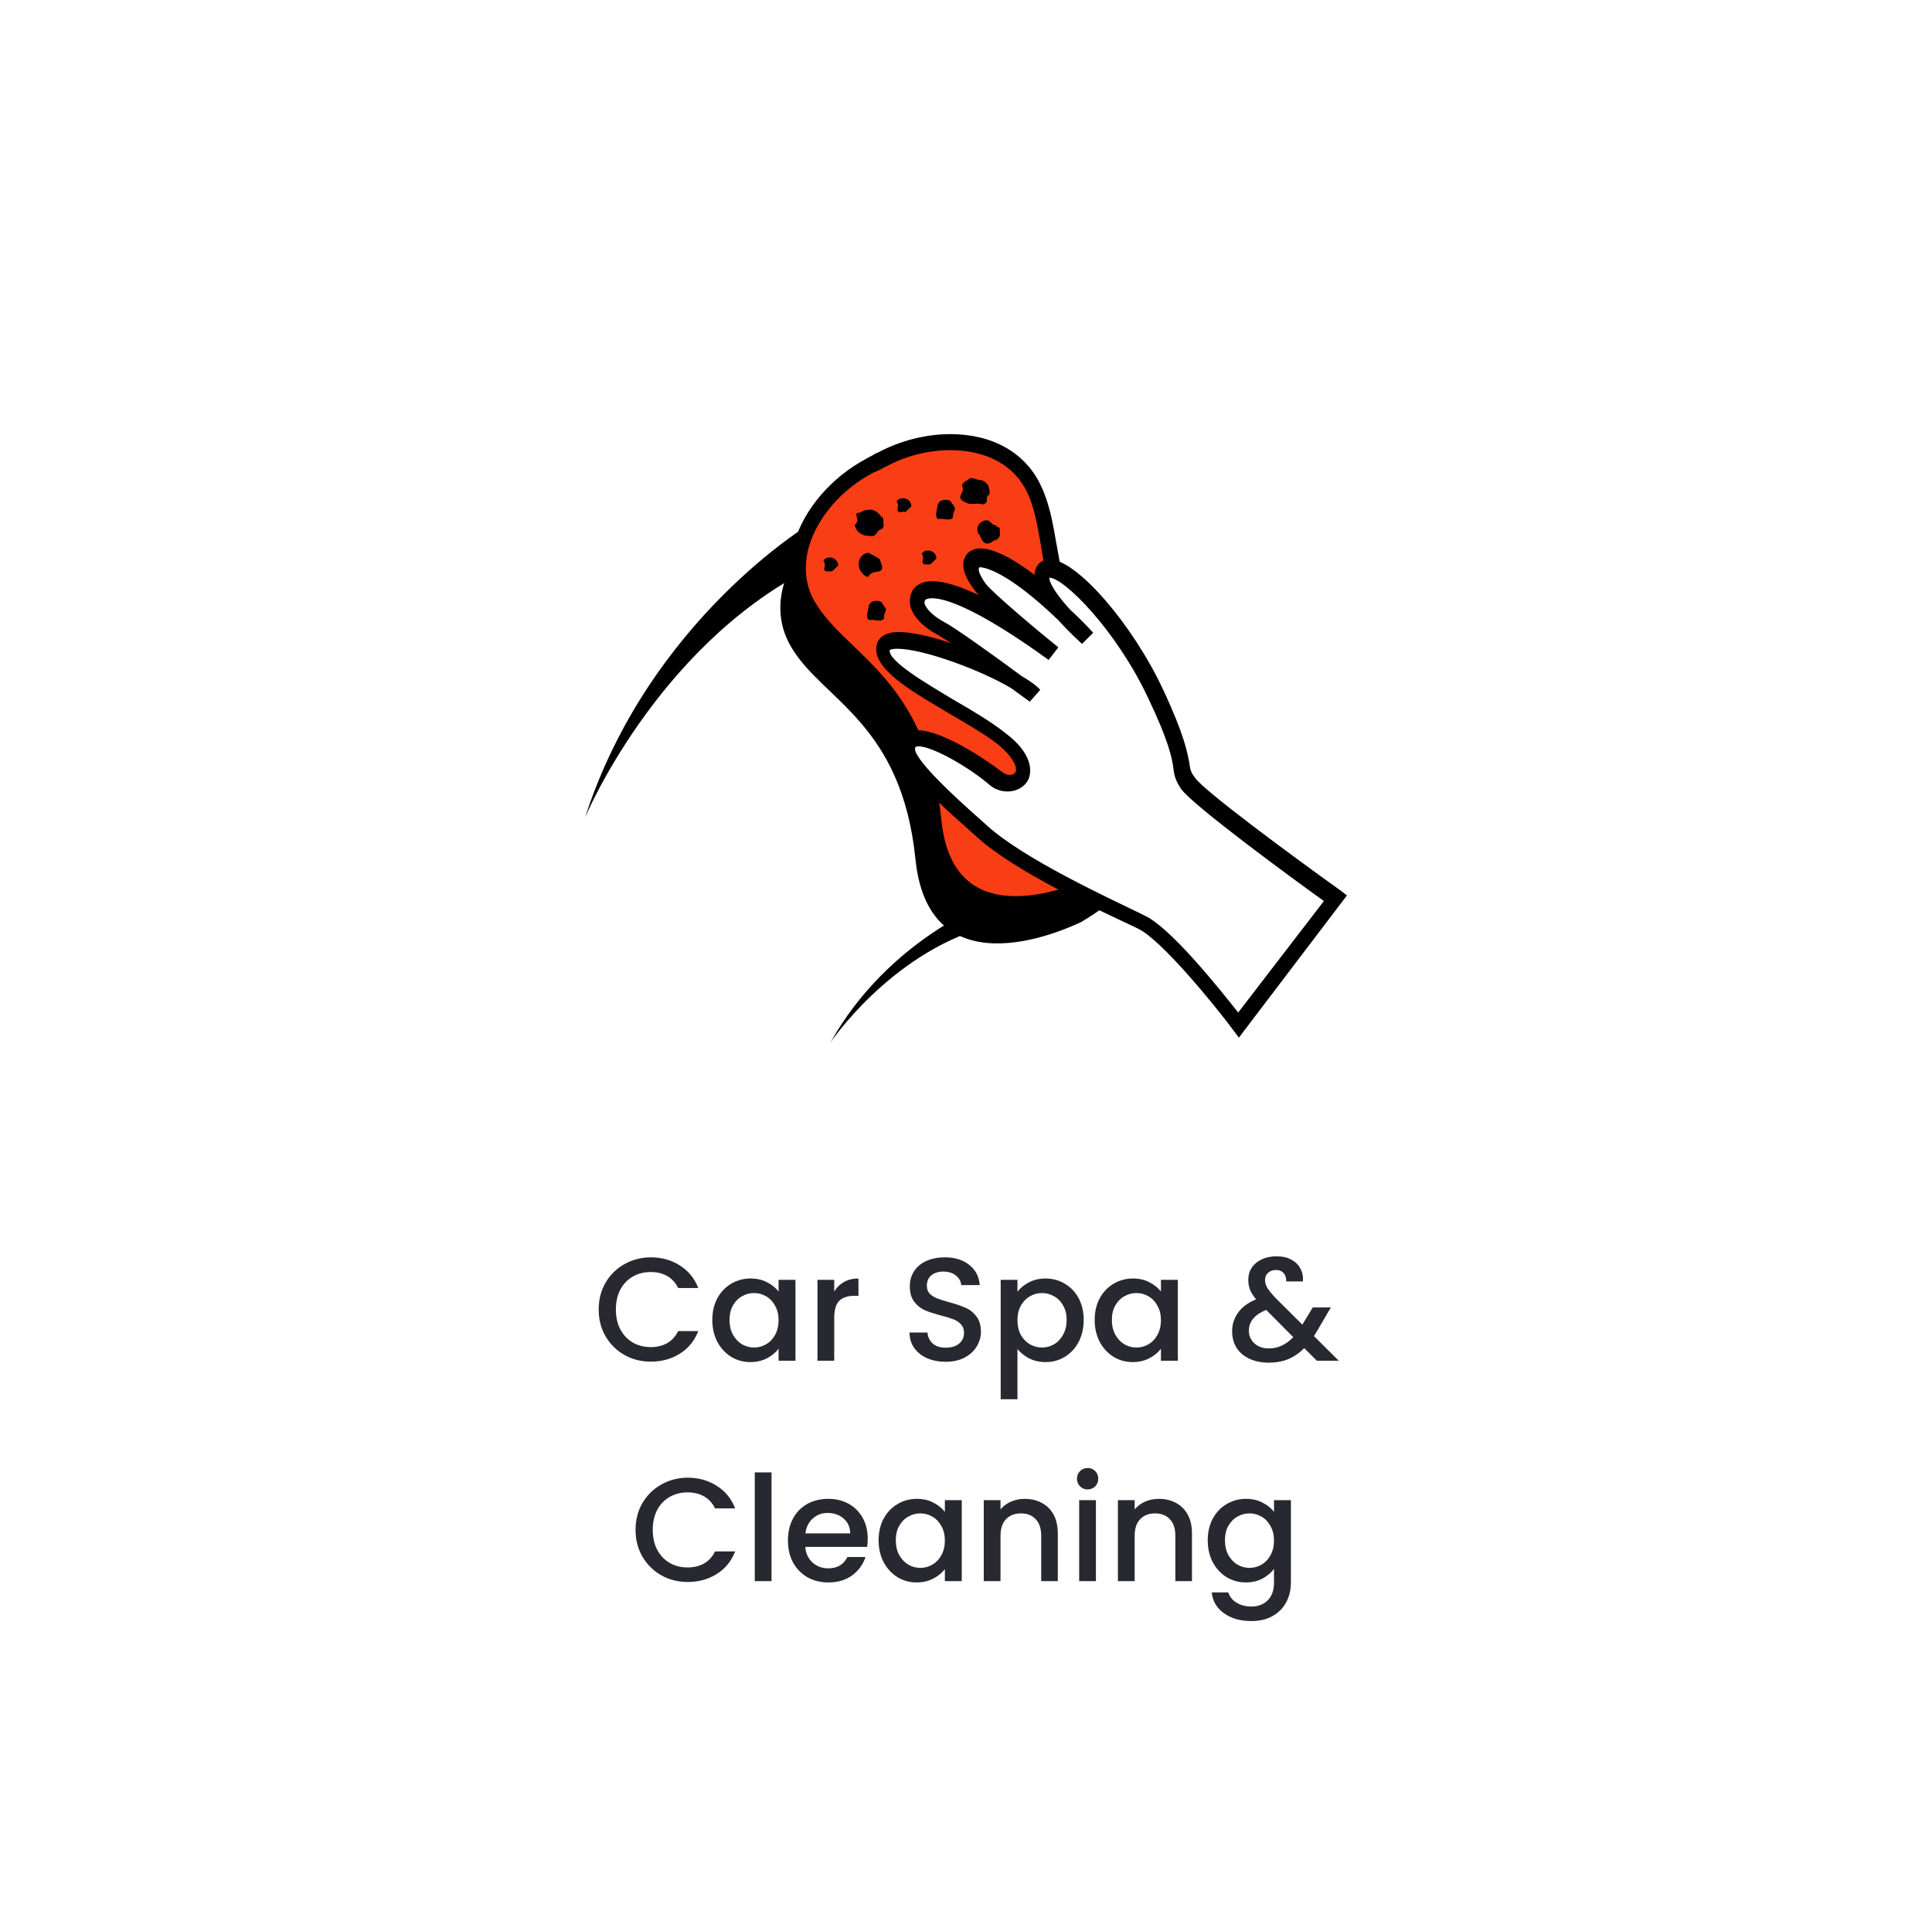 <svg width="263" height="262" viewBox="0 0 263 262" fill="none" xmlns="http://www.w3.org/2000/svg">
<g filter="url(#filter0_d_329_797)">
<rect x="16.5" y="16" width="230" height="230" rx="20" fill="white"/>
</g>
<path d="M81.498 178.284C81.498 176.924 81.811 175.704 82.438 174.624C83.078 173.544 83.938 172.704 85.018 172.104C86.111 171.491 87.305 171.184 88.598 171.184C90.078 171.184 91.391 171.551 92.538 172.284C93.698 173.004 94.538 174.031 95.058 175.364H92.318C91.958 174.631 91.458 174.084 90.818 173.724C90.178 173.364 89.438 173.184 88.598 173.184C87.678 173.184 86.858 173.391 86.138 173.804C85.418 174.217 84.851 174.811 84.438 175.584C84.038 176.357 83.838 177.257 83.838 178.284C83.838 179.311 84.038 180.211 84.438 180.984C84.851 181.757 85.418 182.357 86.138 182.784C86.858 183.197 87.678 183.404 88.598 183.404C89.438 183.404 90.178 183.224 90.818 182.864C91.458 182.504 91.958 181.957 92.318 181.224H95.058C94.538 182.557 93.698 183.584 92.538 184.304C91.391 185.024 90.078 185.384 88.598 185.384C87.291 185.384 86.098 185.084 85.018 184.484C83.938 183.871 83.078 183.024 82.438 181.944C81.811 180.864 81.498 179.644 81.498 178.284ZM96.967 179.704C96.967 178.597 97.193 177.617 97.647 176.764C98.113 175.911 98.74 175.251 99.527 174.784C100.327 174.304 101.207 174.064 102.167 174.064C103.033 174.064 103.787 174.237 104.427 174.584C105.08 174.917 105.6 175.337 105.987 175.844V174.244H108.287V185.264H105.987V183.624C105.6 184.144 105.073 184.577 104.407 184.924C103.74 185.271 102.98 185.444 102.127 185.444C101.18 185.444 100.313 185.204 99.527 184.724C98.74 184.231 98.113 183.551 97.647 182.684C97.193 181.804 96.967 180.811 96.967 179.704ZM105.987 179.744C105.987 178.984 105.827 178.324 105.507 177.764C105.2 177.204 104.793 176.777 104.287 176.484C103.78 176.191 103.233 176.044 102.647 176.044C102.06 176.044 101.513 176.191 101.007 176.484C100.5 176.764 100.087 177.184 99.767 177.744C99.46 178.291 99.307 178.944 99.307 179.704C99.307 180.464 99.46 181.131 99.767 181.704C100.087 182.277 100.5 182.717 101.007 183.024C101.527 183.317 102.073 183.464 102.647 183.464C103.233 183.464 103.78 183.317 104.287 183.024C104.793 182.731 105.2 182.304 105.507 181.744C105.827 181.171 105.987 180.504 105.987 179.744ZM113.561 175.844C113.895 175.284 114.335 174.851 114.881 174.544C115.441 174.224 116.101 174.064 116.861 174.064V176.424H116.281C115.388 176.424 114.708 176.651 114.241 177.104C113.788 177.557 113.561 178.344 113.561 179.464V185.264H111.281V174.244H113.561V175.844ZM128.732 185.404C127.799 185.404 126.959 185.244 126.212 184.924C125.466 184.591 124.879 184.124 124.452 183.524C124.026 182.924 123.812 182.224 123.812 181.424H126.252C126.306 182.024 126.539 182.517 126.952 182.904C127.379 183.291 127.972 183.484 128.732 183.484C129.519 183.484 130.132 183.297 130.572 182.924C131.012 182.537 131.232 182.044 131.232 181.444C131.232 180.977 131.092 180.597 130.812 180.304C130.546 180.011 130.206 179.784 129.792 179.624C129.392 179.464 128.832 179.291 128.112 179.104C127.206 178.864 126.466 178.624 125.892 178.384C125.332 178.131 124.852 177.744 124.452 177.224C124.052 176.704 123.852 176.011 123.852 175.144C123.852 174.344 124.052 173.644 124.452 173.044C124.852 172.444 125.412 171.984 126.132 171.664C126.852 171.344 127.686 171.184 128.632 171.184C129.979 171.184 131.079 171.524 131.932 172.204C132.799 172.871 133.279 173.791 133.372 174.964H130.852C130.812 174.457 130.572 174.024 130.132 173.664C129.692 173.304 129.112 173.124 128.392 173.124C127.739 173.124 127.206 173.291 126.792 173.624C126.379 173.957 126.172 174.437 126.172 175.064C126.172 175.491 126.299 175.844 126.552 176.124C126.819 176.391 127.152 176.604 127.552 176.764C127.952 176.924 128.499 177.097 129.192 177.284C130.112 177.537 130.859 177.791 131.432 178.044C132.019 178.297 132.512 178.691 132.912 179.224C133.326 179.744 133.532 180.444 133.532 181.324C133.532 182.031 133.339 182.697 132.952 183.324C132.579 183.951 132.026 184.457 131.292 184.844C130.572 185.217 129.719 185.404 128.732 185.404ZM138.503 175.864C138.889 175.357 139.416 174.931 140.083 174.584C140.749 174.237 141.503 174.064 142.343 174.064C143.303 174.064 144.176 174.304 144.963 174.784C145.763 175.251 146.389 175.911 146.843 176.764C147.296 177.617 147.523 178.597 147.523 179.704C147.523 180.811 147.296 181.804 146.843 182.684C146.389 183.551 145.763 184.231 144.963 184.724C144.176 185.204 143.303 185.444 142.343 185.444C141.503 185.444 140.756 185.277 140.103 184.944C139.449 184.597 138.916 184.171 138.503 183.664V190.504H136.223V174.244H138.503V175.864ZM145.203 179.704C145.203 178.944 145.043 178.291 144.723 177.744C144.416 177.184 144.003 176.764 143.483 176.484C142.976 176.191 142.429 176.044 141.843 176.044C141.269 176.044 140.723 176.191 140.203 176.484C139.696 176.777 139.283 177.204 138.963 177.764C138.656 178.324 138.503 178.984 138.503 179.744C138.503 180.504 138.656 181.171 138.963 181.744C139.283 182.304 139.696 182.731 140.203 183.024C140.723 183.317 141.269 183.464 141.843 183.464C142.429 183.464 142.976 183.317 143.483 183.024C144.003 182.717 144.416 182.277 144.723 181.704C145.043 181.131 145.203 180.464 145.203 179.704ZM149.017 179.704C149.017 178.597 149.244 177.617 149.697 176.764C150.164 175.911 150.791 175.251 151.577 174.784C152.377 174.304 153.257 174.064 154.217 174.064C155.084 174.064 155.837 174.237 156.477 174.584C157.131 174.917 157.651 175.337 158.037 175.844V174.244H160.337V185.264H158.037V183.624C157.651 184.144 157.124 184.577 156.457 184.924C155.791 185.271 155.031 185.444 154.177 185.444C153.231 185.444 152.364 185.204 151.577 184.724C150.791 184.231 150.164 183.551 149.697 182.684C149.244 181.804 149.017 180.811 149.017 179.704ZM158.037 179.744C158.037 178.984 157.877 178.324 157.557 177.764C157.251 177.204 156.844 176.777 156.337 176.484C155.831 176.191 155.284 176.044 154.697 176.044C154.111 176.044 153.564 176.191 153.057 176.484C152.551 176.764 152.137 177.184 151.817 177.744C151.511 178.291 151.357 178.944 151.357 179.704C151.357 180.464 151.511 181.131 151.817 181.704C152.137 182.277 152.551 182.717 153.057 183.024C153.577 183.317 154.124 183.464 154.697 183.464C155.284 183.464 155.831 183.317 156.337 183.024C156.844 182.731 157.251 182.304 157.557 181.744C157.877 181.171 158.037 180.504 158.037 179.744ZM179.267 185.264L177.547 183.544C176.881 184.211 176.154 184.711 175.367 185.044C174.581 185.364 173.701 185.524 172.727 185.524C171.741 185.524 170.867 185.351 170.107 185.004C169.347 184.657 168.761 184.164 168.347 183.524C167.934 182.871 167.727 182.117 167.727 181.264C167.727 180.304 168.001 179.451 168.547 178.704C169.094 177.944 169.907 177.344 170.987 176.904C170.601 176.437 170.327 176.004 170.167 175.604C170.007 175.191 169.927 174.737 169.927 174.244C169.927 173.631 170.081 173.084 170.387 172.604C170.707 172.124 171.161 171.744 171.747 171.464C172.334 171.184 173.014 171.044 173.787 171.044C174.574 171.044 175.241 171.197 175.787 171.504C176.347 171.797 176.761 172.204 177.027 172.724C177.307 173.244 177.421 173.824 177.367 174.464H175.087C175.101 173.971 174.981 173.591 174.727 173.324C174.474 173.044 174.127 172.904 173.687 172.904C173.247 172.904 172.887 173.037 172.607 173.304C172.341 173.557 172.207 173.871 172.207 174.244C172.207 174.604 172.307 174.964 172.507 175.324C172.721 175.671 173.087 176.124 173.607 176.684L177.287 180.344L178.707 178.004H181.167L179.367 181.084L178.867 181.904L182.247 185.264H179.267ZM172.727 183.584C173.981 183.584 175.087 183.071 176.047 182.044L172.367 178.344C170.794 178.971 170.007 179.917 170.007 181.184C170.007 181.864 170.261 182.437 170.767 182.904C171.274 183.357 171.927 183.584 172.727 183.584ZM86.517 208.284C86.517 206.924 86.831 205.704 87.457 204.624C88.097 203.544 88.957 202.704 90.037 202.104C91.131 201.491 92.324 201.184 93.617 201.184C95.097 201.184 96.411 201.551 97.557 202.284C98.717 203.004 99.557 204.031 100.077 205.364H97.337C96.977 204.631 96.477 204.084 95.837 203.724C95.197 203.364 94.457 203.184 93.617 203.184C92.697 203.184 91.877 203.391 91.157 203.804C90.437 204.217 89.871 204.811 89.457 205.584C89.057 206.357 88.857 207.257 88.857 208.284C88.857 209.311 89.057 210.211 89.457 210.984C89.871 211.757 90.437 212.357 91.157 212.784C91.877 213.197 92.697 213.404 93.617 213.404C94.457 213.404 95.197 213.224 95.837 212.864C96.477 212.504 96.977 211.957 97.337 211.224H100.077C99.557 212.557 98.717 213.584 97.557 214.304C96.411 215.024 95.097 215.384 93.617 215.384C92.311 215.384 91.117 215.084 90.037 214.484C88.957 213.871 88.097 213.024 87.457 211.944C86.831 210.864 86.517 209.644 86.517 208.284ZM105.026 200.464V215.264H102.746V200.464H105.026ZM118.12 209.484C118.12 209.897 118.093 210.271 118.04 210.604H109.62C109.686 211.484 110.013 212.191 110.6 212.724C111.186 213.257 111.906 213.524 112.76 213.524C113.986 213.524 114.853 213.011 115.36 211.984H117.82C117.486 212.997 116.88 213.831 116 214.484C115.133 215.124 114.053 215.444 112.76 215.444C111.706 215.444 110.76 215.211 109.92 214.744C109.093 214.264 108.44 213.597 107.96 212.744C107.493 211.877 107.26 210.877 107.26 209.744C107.26 208.611 107.486 207.617 107.94 206.764C108.406 205.897 109.053 205.231 109.88 204.764C110.72 204.297 111.68 204.064 112.76 204.064C113.8 204.064 114.726 204.291 115.54 204.744C116.353 205.197 116.986 205.837 117.44 206.664C117.893 207.477 118.12 208.417 118.12 209.484ZM115.74 208.764C115.726 207.924 115.426 207.251 114.84 206.744C114.253 206.237 113.526 205.984 112.66 205.984C111.873 205.984 111.2 206.237 110.64 206.744C110.08 207.237 109.746 207.911 109.64 208.764H115.74ZM119.603 209.704C119.603 208.597 119.83 207.617 120.283 206.764C120.75 205.911 121.377 205.251 122.163 204.784C122.963 204.304 123.843 204.064 124.803 204.064C125.67 204.064 126.423 204.237 127.063 204.584C127.717 204.917 128.237 205.337 128.623 205.844V204.244H130.923V215.264H128.623V213.624C128.237 214.144 127.71 214.577 127.043 214.924C126.377 215.271 125.617 215.444 124.763 215.444C123.817 215.444 122.95 215.204 122.163 214.724C121.377 214.231 120.75 213.551 120.283 212.684C119.83 211.804 119.603 210.811 119.603 209.704ZM128.623 209.744C128.623 208.984 128.463 208.324 128.143 207.764C127.837 207.204 127.43 206.777 126.923 206.484C126.417 206.191 125.87 206.044 125.283 206.044C124.697 206.044 124.15 206.191 123.643 206.484C123.137 206.764 122.723 207.184 122.403 207.744C122.097 208.291 121.943 208.944 121.943 209.704C121.943 210.464 122.097 211.131 122.403 211.704C122.723 212.277 123.137 212.717 123.643 213.024C124.163 213.317 124.71 213.464 125.283 213.464C125.87 213.464 126.417 213.317 126.923 213.024C127.43 212.731 127.837 212.304 128.143 211.744C128.463 211.171 128.623 210.504 128.623 209.744ZM139.478 204.064C140.345 204.064 141.118 204.244 141.798 204.604C142.491 204.964 143.031 205.497 143.418 206.204C143.805 206.911 143.998 207.764 143.998 208.764V215.264H141.738V209.104C141.738 208.117 141.491 207.364 140.998 206.844C140.505 206.311 139.831 206.044 138.978 206.044C138.125 206.044 137.445 206.311 136.938 206.844C136.445 207.364 136.198 208.117 136.198 209.104V215.264H133.918V204.244H136.198V205.504C136.571 205.051 137.045 204.697 137.618 204.444C138.205 204.191 138.825 204.064 139.478 204.064ZM148.066 202.784C147.653 202.784 147.306 202.644 147.026 202.364C146.746 202.084 146.606 201.737 146.606 201.324C146.606 200.911 146.746 200.564 147.026 200.284C147.306 200.004 147.653 199.864 148.066 199.864C148.466 199.864 148.806 200.004 149.086 200.284C149.366 200.564 149.506 200.911 149.506 201.324C149.506 201.737 149.366 202.084 149.086 202.364C148.806 202.644 148.466 202.784 148.066 202.784ZM149.186 204.244V215.264H146.906V204.244H149.186ZM157.74 204.064C158.606 204.064 159.38 204.244 160.06 204.604C160.753 204.964 161.293 205.497 161.68 206.204C162.066 206.911 162.26 207.764 162.26 208.764V215.264H160V209.104C160 208.117 159.753 207.364 159.26 206.844C158.766 206.311 158.093 206.044 157.24 206.044C156.386 206.044 155.706 206.311 155.2 206.844C154.706 207.364 154.46 208.117 154.46 209.104V215.264H152.18V204.244H154.46V205.504C154.833 205.051 155.306 204.697 155.88 204.444C156.466 204.191 157.086 204.064 157.74 204.064ZM169.608 204.064C170.461 204.064 171.215 204.237 171.868 204.584C172.535 204.917 173.055 205.337 173.428 205.844V204.244H175.728V215.444C175.728 216.457 175.515 217.357 175.088 218.144C174.661 218.944 174.041 219.571 173.228 220.024C172.428 220.477 171.468 220.704 170.348 220.704C168.855 220.704 167.615 220.351 166.628 219.644C165.641 218.951 165.081 218.004 164.948 216.804H167.208C167.381 217.377 167.748 217.837 168.308 218.184C168.881 218.544 169.561 218.724 170.348 218.724C171.268 218.724 172.008 218.444 172.568 217.884C173.141 217.324 173.428 216.511 173.428 215.444V213.604C173.041 214.124 172.515 214.564 171.848 214.924C171.195 215.271 170.448 215.444 169.608 215.444C168.648 215.444 167.768 215.204 166.968 214.724C166.181 214.231 165.555 213.551 165.088 212.684C164.635 211.804 164.408 210.811 164.408 209.704C164.408 208.597 164.635 207.617 165.088 206.764C165.555 205.911 166.181 205.251 166.968 204.784C167.768 204.304 168.648 204.064 169.608 204.064ZM173.428 209.744C173.428 208.984 173.268 208.324 172.948 207.764C172.641 207.204 172.235 206.777 171.728 206.484C171.221 206.191 170.675 206.044 170.088 206.044C169.501 206.044 168.955 206.191 168.448 206.484C167.941 206.764 167.528 207.184 167.208 207.744C166.901 208.291 166.748 208.944 166.748 209.704C166.748 210.464 166.901 211.131 167.208 211.704C167.528 212.277 167.941 212.717 168.448 213.024C168.968 213.317 169.515 213.464 170.088 213.464C170.675 213.464 171.221 213.317 171.728 213.024C172.235 212.731 172.641 212.304 172.948 211.744C173.268 211.171 173.428 210.504 173.428 209.744Z" fill="#282830"/>
<g clip-path="url(#clip0_329_797)">
<path d="M110.389 71.248C110.389 71.248 88.377 84.342 79.648 111.288C79.648 111.288 89.231 88.327 109.915 77.605L110.389 71.248Z" fill="black"/>
<path d="M149.575 120.111C148.531 120.586 128.891 130.169 126.993 111.572C125.096 92.881 114.469 89.94 110.105 82.729C108.112 79.408 108.207 75.708 109.725 72.387L107.353 77.795C105.835 81.116 105.74 84.816 107.733 88.137C112.002 95.348 122.724 98.384 124.621 116.98C126.519 135.672 146.159 125.994 147.203 125.519C147.772 125.14 154.793 121.25 157.26 115.557L159.632 110.149C157.26 115.747 150.239 119.732 149.575 120.111Z" fill="black"/>
<path d="M120.067 62.519C127.468 58.629 137.335 59.293 140.751 66.599C144.261 74.189 140.751 84.626 155.172 96.676C169.594 108.726 150.523 119.542 149.575 120.111C148.531 120.586 128.891 130.169 126.993 111.572C125.096 92.881 114.469 89.94 110.105 82.729C105.93 75.802 111.053 67.263 118.454 63.373C118.739 63.278 118.928 63.089 119.213 62.994C119.498 62.804 119.782 62.709 120.067 62.519Z" fill="#F93D14"/>
<path d="M138.189 124.096C133.16 124.096 126.993 121.914 125.95 111.667C124.716 98.953 119.308 93.83 114.564 89.37C112.477 87.378 110.579 85.575 109.251 83.298C107.543 80.452 107.163 77.226 108.112 73.905C109.44 69.351 113.141 64.986 117.98 62.424C118.264 62.235 118.549 62.14 118.834 61.95C119.023 61.855 119.308 61.665 119.593 61.571C122.629 59.958 126.139 59.104 129.365 59.104C135.153 59.104 139.612 61.665 141.7 66.125C142.838 68.497 143.313 71.153 143.787 73.905C144.925 80.357 146.159 87.662 155.932 95.822C160.106 99.333 162.004 103.033 161.624 106.923C160.96 114.419 151.947 119.922 150.144 120.965C149.005 121.534 143.597 124.096 138.189 124.096ZM129.365 61.286C126.424 61.286 123.293 62.045 120.541 63.563C120.257 63.658 120.067 63.848 119.782 63.943C119.403 64.132 119.213 64.227 118.928 64.322C114.564 66.599 111.243 70.489 110.105 74.474C109.346 77.226 109.63 79.882 111.053 82.159C112.287 84.152 113.995 85.86 116.082 87.852C120.826 92.406 126.709 98.004 128.132 111.477C128.796 118.498 132.212 122.009 138.284 122.009C143.218 122.009 148.246 119.637 149.195 119.162C150.144 118.593 158.968 113.47 159.537 106.828C159.822 103.697 158.114 100.566 154.603 97.53C144.166 88.801 142.743 80.736 141.7 74.284C141.225 71.533 140.846 69.161 139.802 66.979C138.094 63.373 134.299 61.286 129.365 61.286Z" fill="black"/>
<path d="M119.972 76.751C119.972 76.846 120.067 76.941 120.067 77.036C120.257 78.364 118.834 77.32 118.169 78.554C118.075 78.554 117.98 78.459 117.885 78.459C117.505 78.269 117.221 77.89 117.031 77.51C116.651 76.656 117.031 75.613 117.885 75.328C117.98 75.328 118.075 75.233 118.169 75.233C118.264 75.328 119.593 75.897 119.782 76.182C119.782 76.182 119.782 76.277 119.972 76.751Z" fill="black"/>
<path d="M122.724 69.73C122.629 69.73 122.534 69.73 122.534 69.73C121.68 69.54 122.629 68.971 122.059 68.307C122.059 68.212 122.154 68.212 122.154 68.117C122.344 67.927 122.629 67.832 122.913 67.832C123.483 67.832 123.957 68.212 124.052 68.781C124.052 68.876 124.052 68.876 124.052 68.971C123.957 68.971 123.388 69.635 123.198 69.73C123.008 69.635 123.008 69.635 122.724 69.73Z" fill="black"/>
<path d="M126.139 76.846C126.044 76.846 126.044 76.846 125.95 76.846C125.096 76.656 126.044 76.087 125.475 75.423C125.475 75.328 125.57 75.328 125.57 75.233C125.76 75.043 126.044 74.949 126.329 74.949C126.898 74.949 127.373 75.328 127.468 75.897C127.468 75.992 127.468 75.992 127.468 76.087C127.373 76.087 126.803 76.751 126.614 76.846C126.519 76.846 126.424 76.846 126.139 76.846Z" fill="black"/>
<path d="M112.761 77.795C112.666 77.795 112.572 77.795 112.572 77.795C111.718 77.605 112.666 77.036 112.097 76.372C112.097 76.277 112.192 76.277 112.192 76.182C112.382 75.992 112.666 75.897 112.951 75.897C113.52 75.897 113.995 76.277 114.09 76.846C114.09 76.941 114.09 76.941 114.09 77.036C113.995 77.036 113.425 77.7 113.236 77.795C113.046 77.795 113.046 77.795 112.761 77.795Z" fill="black"/>
<path d="M120.162 70.489C120.257 70.679 120.257 70.869 120.257 71.058C120.257 71.153 120.257 71.153 120.257 71.248C120.352 71.628 120.257 71.817 120.067 72.007C119.972 72.007 119.972 72.102 119.877 72.102C119.403 72.102 119.308 73.241 118.454 72.956C118.359 72.956 118.264 72.956 118.264 72.956C117.505 72.956 116.746 72.577 116.462 71.817C116.462 71.723 116.462 71.723 116.367 71.628C116.367 71.533 116.367 71.533 116.367 71.438C117.315 70.774 115.892 69.73 117.031 69.825C117.126 69.73 117.126 69.73 117.221 69.73C117.315 69.635 117.505 69.54 117.6 69.54C117.695 69.54 117.79 69.445 117.79 69.445C117.885 69.445 117.98 69.445 117.98 69.445C118.739 69.256 119.308 69.54 119.877 70.205C119.877 70.299 119.972 70.299 119.972 70.394C120.162 70.394 120.162 70.394 120.162 70.489Z" fill="black"/>
<path d="M129.84 68.971C130.314 69.161 129.555 70.015 129.745 70.394C129.46 71.058 128.227 70.489 127.752 70.679C127.088 70.394 127.657 69.161 127.657 68.686C127.657 68.592 127.752 68.592 127.752 68.497C127.847 68.307 128.037 68.212 128.227 68.117C128.511 68.022 128.891 68.022 129.175 68.117C129.27 68.117 129.27 68.212 129.365 68.212L129.46 68.307C129.46 68.402 129.555 68.402 129.555 68.497C129.46 68.307 129.65 68.781 129.745 68.686C129.84 68.781 129.84 68.876 129.84 68.971Z" fill="black"/>
<path d="M120.447 82.729C120.921 82.918 120.162 83.677 120.352 84.152C120.067 84.816 118.834 84.247 118.359 84.436C117.695 84.152 118.264 82.918 118.264 82.444C118.264 82.349 118.359 82.349 118.359 82.254C118.454 82.064 118.644 81.97 118.834 81.875C119.118 81.78 119.498 81.78 119.782 81.875C119.877 81.875 119.877 81.97 119.972 81.97L120.067 82.064C120.067 82.159 120.162 82.159 120.162 82.254C120.067 82.064 120.257 82.539 120.352 82.444C120.447 82.634 120.447 82.634 120.447 82.729Z" fill="black"/>
<path d="M136.007 71.817C136.007 71.912 136.102 71.912 136.102 72.007C136.102 72.102 136.102 72.102 136.102 72.197V72.292V72.387C136.197 72.956 136.007 73.241 135.722 73.43C135.627 73.43 135.627 73.525 135.532 73.525C135.248 73.43 134.204 74.948 133.445 73.051C133.445 72.956 133.35 72.861 133.35 72.861C133.35 72.766 133.35 72.766 133.255 72.766C133.255 72.766 133.255 72.671 133.16 72.671C132.876 71.817 133.16 71.153 134.014 70.869C134.109 70.869 134.109 70.869 134.109 70.869C134.868 70.679 134.868 71.533 135.627 71.533C135.627 71.628 135.722 71.628 135.722 71.723C135.912 71.723 136.007 71.817 136.007 71.817Z" fill="black"/>
<path d="M134.584 66.314C134.678 66.599 134.773 66.884 134.678 67.168C134.678 67.263 134.678 67.263 134.678 67.358C134.014 67.643 134.678 68.307 134.014 68.592C133.919 68.592 133.825 68.686 133.73 68.686C133.255 68.402 132.306 68.781 131.642 68.497C131.547 68.497 131.547 68.402 131.453 68.402C131.358 68.402 131.358 68.307 131.263 68.307C131.168 68.307 131.168 68.212 131.073 68.212C130.124 67.548 131.453 67.073 130.978 66.22C130.978 66.125 130.978 66.125 130.978 66.03C130.978 65.935 131.073 65.84 131.168 65.745C131.263 65.65 131.263 65.65 131.358 65.555C131.453 65.555 131.453 65.46 131.547 65.46C131.642 65.46 131.642 65.366 131.737 65.366C132.117 64.701 132.971 65.46 133.635 65.366C133.73 65.366 133.73 65.46 133.825 65.46C134.204 65.65 134.489 65.935 134.584 66.314Z" fill="black"/>
<path d="M168.645 139.562C168.645 139.562 159.537 127.512 155.457 125.614C151.472 123.717 139.043 118.119 133.73 113.28C128.322 108.441 122.439 103.318 123.767 101.23C125.096 99.048 132.876 103.887 135.627 106.069C138.284 108.251 142.079 105.025 136.481 100.661C130.788 96.391 119.782 91.837 120.352 88.327C120.921 84.816 138.094 91.552 141.035 94.778C141.035 94.778 130.029 86.619 128.132 85.765C126.234 84.911 124.147 82.824 125.191 81.305C126.139 79.787 130.788 79.977 143.692 88.991C143.692 88.991 135.058 81.875 133.635 80.167C132.401 78.649 131.832 77.226 132.781 76.372C133.635 75.518 138.189 76.277 148.246 86.808C148.246 86.808 140.466 79.787 142.364 77.89C144.261 75.897 152.8 84.531 157.544 94.683C162.288 104.836 160.201 104.361 161.909 106.828C163.617 109.295 181.929 122.483 181.929 122.483L168.645 139.562Z" fill="white"/>
<path d="M168.645 141.27L167.791 140.131C165.325 136.81 158.114 127.986 154.983 126.468L154.413 126.184C149.575 123.907 138.189 118.688 132.971 113.944L132.022 113.09C125.19 107.018 121.111 103.128 122.819 100.471C123.103 99.997 123.767 99.427 125.001 99.427C128.227 99.427 134.394 103.507 136.291 105.025C136.671 105.31 137.05 105.5 137.43 105.5C137.62 105.5 138.094 105.5 138.284 105.025C138.474 104.361 137.809 102.938 135.817 101.325C134.014 99.902 131.453 98.479 129.081 97.056C123.578 93.83 118.834 90.983 119.308 87.947C119.403 87.283 119.972 86.049 122.344 86.049C124.052 86.049 126.709 86.619 129.46 87.568C128.606 86.998 127.942 86.619 127.657 86.429C126.139 85.67 124.431 84.247 123.957 82.634C123.767 81.875 123.862 81.021 124.242 80.357C124.621 79.787 125.38 79.123 126.898 79.123C128.511 79.123 130.599 79.787 133.255 81.021C132.971 80.736 132.781 80.546 132.686 80.357C130.314 77.321 131.168 75.802 131.927 75.138C132.212 74.949 132.686 74.664 133.445 74.664C135.153 74.664 137.715 75.897 140.846 78.269C140.846 77.7 141.035 77.131 141.415 76.751C141.794 76.372 142.269 76.182 142.933 76.182C146.538 76.182 154.129 84.911 158.304 93.83C161.245 100.092 161.624 102.464 161.909 103.887C162.004 104.741 162.099 105.12 162.668 105.879C163.807 107.587 175.477 116.221 182.498 121.25L183.352 121.914L168.645 141.27ZM125.001 101.61C124.716 101.61 124.621 101.705 124.621 101.705C123.862 102.938 130.314 108.821 133.445 111.572L134.394 112.426C139.422 116.98 150.998 122.294 155.267 124.381L155.837 124.666C159.347 126.279 166.084 134.723 168.551 137.854L180.221 122.673C176.236 119.827 162.383 109.675 160.77 107.397C160.011 106.259 159.822 105.5 159.727 104.551C159.537 103.223 159.157 101.041 156.311 95.063C151.947 85.765 144.831 78.649 142.838 78.649C142.838 78.744 142.743 79.787 145.685 83.013C146.633 83.867 147.677 84.911 148.816 86.144L147.297 87.662C147.203 87.568 145.685 86.239 144.072 84.437C136.861 77.51 133.825 77.226 133.35 77.226C133.066 77.415 133.255 78.174 134.204 79.503C135.248 80.831 141.7 86.239 144.072 88.137L142.743 89.845C129.081 79.977 126.234 81.4 125.95 81.685C125.855 81.78 125.855 81.97 125.855 82.159C126.044 82.918 127.183 83.962 128.416 84.626C129.745 85.29 134.963 88.991 139.043 92.027C140.181 92.691 141.13 93.355 141.605 93.924L140.181 95.537L137.715 93.735C133.635 91.268 125.665 88.327 122.154 88.327C121.3 88.327 121.111 88.516 121.111 88.516C120.921 90.034 126.139 93.071 129.934 95.348C132.401 96.771 134.963 98.289 136.861 99.807C140.656 102.653 140.371 105.025 140.087 105.879C139.422 107.777 136.671 108.441 134.773 106.923C132.306 104.741 127.088 101.61 125.001 101.61Z" fill="black"/>
<path d="M134.868 122.768C134.868 122.768 121.016 127.702 113.046 141.934C113.046 141.934 121.016 130.074 133.919 126.278L134.868 122.768Z" fill="black"/>
</g>
<defs>
<filter id="filter0_d_329_797" x="0.5" y="0" width="262" height="262" filterUnits="userSpaceOnUse" color-interpolation-filters="sRGB">
<feFlood flood-opacity="0" result="BackgroundImageFix"/>
<feColorMatrix in="SourceAlpha" type="matrix" values="0 0 0 0 0 0 0 0 0 0 0 0 0 0 0 0 0 0 127 0" result="hardAlpha"/>
<feOffset/>
<feGaussianBlur stdDeviation="8"/>
<feComposite in2="hardAlpha" operator="out"/>
<feColorMatrix type="matrix" values="0 0 0 0 0.098 0 0 0 0 0.094 0 0 0 0 0.361 0 0 0 0.08 0"/>
<feBlend mode="normal" in2="BackgroundImageFix" result="effect1_dropShadow_329_797"/>
<feBlend mode="normal" in="SourceGraphic" in2="effect1_dropShadow_329_797" result="shape"/>
</filter>
<clipPath id="clip0_329_797">
<rect width="103.704" height="82.83" fill="white" transform="translate(79.648 59.104)"/>
</clipPath>
</defs>
</svg>
